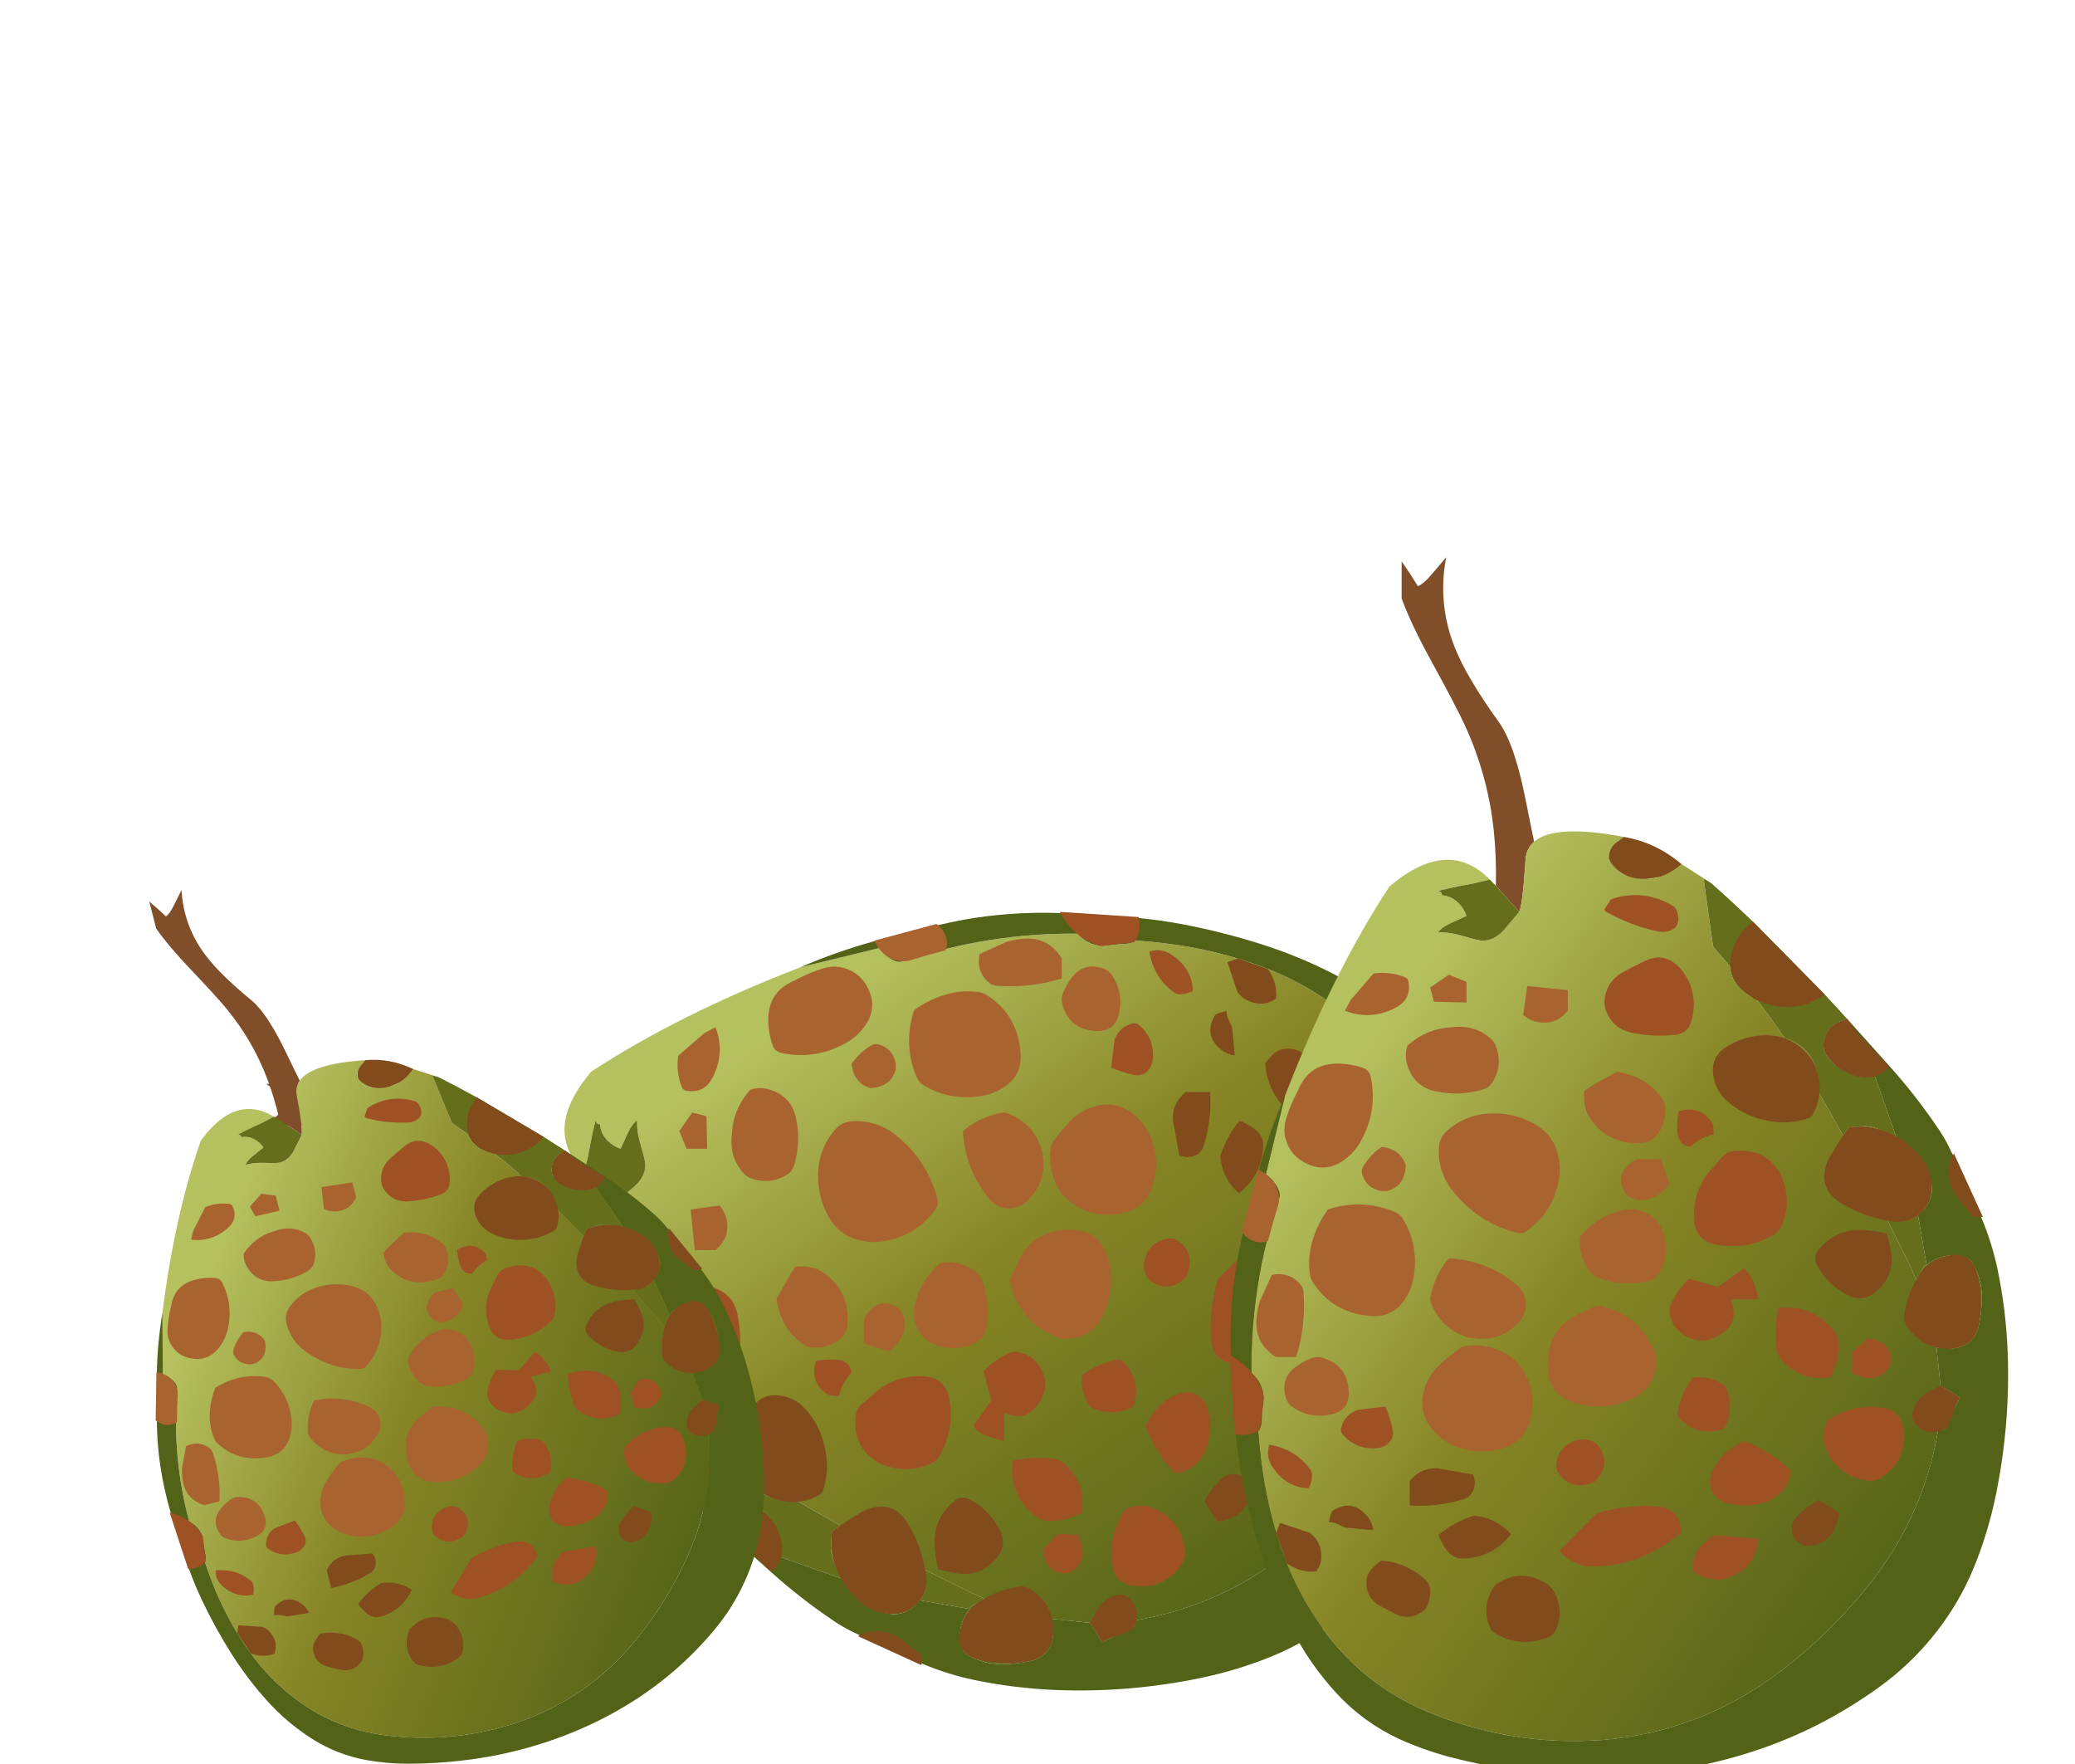 <?xml version="1.0" encoding="UTF-8" standalone="no"?>
<svg xmlns:xlink="http://www.w3.org/1999/xlink" height="50.5px" width="59.4px" xmlns="http://www.w3.org/2000/svg">
  <g transform="matrix(1.0, 0.0, 0.0, 1.0, 0.0, 0.0)">
    <use height="591.25" transform="matrix(0.0, 0.058, 0.059, 0.0, 7.5, 26.1)" width="384.25" xlink:href="#shape0"/>
    <use height="591.25" transform="matrix(0.043, -0.011, 0.011, 0.043, 0.6, 26.65)" width="384.25" xlink:href="#shape0"/>
    <use height="591.25" transform="matrix(0.058, 0.0, 0.0, 0.059, 35.2, 15.95)" width="384.25" xlink:href="#shape0"/>
  </g>
  <defs>
    <g id="shape0" transform="matrix(1.0, 0.0, 0.0, 1.0, 0.0, 0.0)">
      <path d="M131.4 159.4 Q131.75 145.0 130.3 131.9 129.55 125.3 128.35 119.05 126.6 109.95 123.7 100.9 L121.3 93.9 Q119.0 87.75 116.15 81.6 112.25 73.15 99.8 50.85 89.5 32.4 84.9 20.0 L84.9 2.0 88.9 7.8 92.9 14.0 Q95.6 13.1 99.55 8.5 L106.9 0.0 Q102.5 22.15 111.0 43.45 116.8 58.05 132.9 80.0 136.6 85.1 139.8 93.9 L142.05 100.9 Q144.2 108.3 146.1 117.7 L149.0 131.9 150.3 138.0 Q146.4 141.3 146.05 146.85 144.6 169.0 142.9 172.0 L131.4 159.4" fill="#804e29" fill-rule="evenodd" stroke="none"/>
      <path d="M150.3 138.0 Q160.45 129.3 194.7 135.7 186.9 140.6 186.9 145.0 186.9 150.95 194.9 153.95 200.3 156.0 205.9 156.0 212.5 156.0 218.85 152.0 221.5 150.35 223.0 148.85 L237.7 158.1 233.95 155.9 238.6 188.8 246.95 198.45 Q247.65 208.6 258.9 213.95 L260.1 214.5 260.3 214.75 Q266.85 222.95 273.95 233.4 279.25 234.85 282.9 238.0 290.9 244.8 290.9 259.0 L290.9 260.0 Q295.95 268.4 301.2 277.75 L302.8 280.6 305.8 276.55 313.9 276.0 Q316.75 276.0 321.9 278.05 325.7 279.5 329.15 281.55 342.4 288.45 346.0 302.45 348.3 311.4 341.35 317.75 L339.75 319.25 Q336.2 322.0 331.9 322.0 L324.6 321.45 335.0 342.1 337.55 347.5 338.9 350.6 340.25 348.2 342.9 344.0 344.0 343.35 Q353.0 336.55 363.05 339.65 365.5 340.35 366.85 342.65 371.5 350.55 371.25 360.0 371.1 366.3 369.75 372.6 367.65 382.4 357.3 383.75 L348.9 383.45 350.85 401.85 360.45 407.6 Q357.05 414.1 353.95 422.0 L352.9 423.1 Q351.35 423.8 349.6 423.9 342.6 464.25 317.05 496.6 297.15 521.75 271.3 540.9 232.35 569.75 184.25 573.75 141.15 576.9 100.75 561.3 65.2 547.7 43.4 516.3 34.1 502.95 28.15 488.0 22.85 474.7 19.55 460.65 16.9 449.55 15.5 437.95 14.65 431.0 14.1 424.05 15.75 422.1 15.85 417.9 15.9 414.6 16.45 411.35 18.0 402.1 10.75 395.75 10.3 352.45 24.35 311.35 25.15 308.95 23.95 306.5 21.9 302.2 17.85 299.5 L27.35 261.15 27.75 260.2 Q50.65 202.2 78.8 159.8 107.75 135.6 128.4 156.35 L120.85 158.15 Q104.85 161.05 102.9 162.0 104.15 162.0 104.65 163.0 L104.9 164.0 Q109.55 164.35 113.15 167.95 115.9 170.75 116.9 174.0 L109.25 177.45 Q104.7 179.45 102.9 182.0 L104.9 182.0 Q109.3 182.0 116.05 184.0 122.8 186.0 124.9 186.0 130.5 186.0 135.2 181.05 L142.15 173.0 142.9 172.0 Q144.6 169.0 146.05 146.85 146.4 141.3 150.3 138.0 M139.2 207.35 L139.15 207.2 139.05 207.3 139.2 207.35 M188.2 315.0 L188.15 315.15 188.2 315.1 188.2 315.0" fill="url(#gradient0)" fill-rule="evenodd" stroke="none"/>
      <path d="M237.7 158.1 Q247.85 166.95 258.3 176.8 L293.65 212.05 304.75 223.9 Q302.75 224.6 300.8 225.4 297.45 226.75 295.5 229.65 289.8 238.25 297.7 245.2 306.7 253.1 318.45 251.7 L329.15 281.55 Q325.7 279.5 321.9 278.05 316.75 276.0 313.9 276.0 L305.8 276.55 302.8 280.6 301.2 277.75 Q295.95 268.4 290.9 260.0 L290.9 259.0 Q290.9 244.8 282.9 238.0 279.25 234.85 273.95 233.4 266.85 222.95 260.3 214.75 L260.1 214.5 258.9 213.95 Q247.65 208.6 246.95 198.45 L238.6 188.8 233.95 155.9 237.7 158.1 M128.4 156.35 L131.4 159.4 142.9 172.0 142.15 173.0 135.2 181.05 Q130.5 186.0 124.9 186.0 122.8 186.0 116.05 184.0 109.3 182.0 104.9 182.0 L102.9 182.0 Q104.7 179.45 109.25 177.45 L116.9 174.0 Q115.9 170.75 113.15 167.95 109.55 164.35 104.9 164.0 L104.65 163.0 Q104.15 162.0 102.9 162.0 104.85 161.05 120.85 158.15 L128.4 156.35 M339.75 319.25 L344.0 343.35 342.9 344.0 340.25 348.2 338.9 350.6 337.55 347.5 335.0 342.1 324.6 321.45 331.9 322.0 Q336.2 322.0 339.75 319.25" fill="#646e1b" fill-rule="evenodd" stroke="none"/>
      <path d="M194.7 135.7 L223.0 148.85 Q221.5 150.35 218.85 152.0 212.5 156.0 205.9 156.0 200.3 156.0 194.9 153.95 186.9 150.95 186.9 145.0 186.9 140.6 194.7 135.7" fill="#9b9f3f" fill-rule="evenodd" stroke="none"/>
      <path d="M304.75 223.9 L325.75 246.95 Q339.0 261.45 350.1 277.7 352.7 281.5 354.8 285.6 363.45 302.7 371.0 320.3 376.35 332.75 379.15 346.05 383.2 365.45 384.0 385.3 384.7 402.7 383.25 420.15 381.75 438.05 378.05 455.55 374.3 473.3 367.35 490.05 360.3 506.9 348.95 521.2 336.7 536.7 320.55 548.15 306.05 558.45 290.2 566.4 272.25 575.3 253.05 580.95 235.1 586.25 216.45 588.8 196.75 591.5 176.8 591.25 160.7 591.05 144.8 588.95 126.5 586.6 108.35 581.95 95.6 578.6 83.75 573.3 66.0 565.25 52.65 551.0 39.4 536.8 30.5 519.65 21.7 502.75 15.85 484.55 9.9 466.1 6.2 447.05 4.1 436.3 3.05 425.35 1.25 406.25 0.6 387.1 0.05 372.0 1.55 357.1 2.65 345.75 5.0 334.85 9.15 315.85 14.45 297.15 19.65 278.6 27.35 261.15 L17.85 299.5 Q21.9 302.2 23.95 306.5 25.15 308.95 24.35 311.35 10.3 352.45 10.75 395.75 18.0 402.1 16.45 411.35 15.9 414.6 15.85 417.9 15.75 422.1 14.1 424.05 14.65 431.0 15.5 437.95 16.9 449.55 19.55 460.65 22.85 474.7 28.15 488.0 34.1 502.95 43.4 516.3 65.2 547.7 100.75 561.3 141.15 576.9 184.25 573.75 232.35 569.75 271.3 540.9 297.15 521.75 317.05 496.6 342.6 464.25 349.6 423.9 351.35 423.8 352.9 423.1 L353.95 422.0 Q357.05 414.1 360.45 407.6 L350.85 401.85 348.9 383.45 357.3 383.75 Q367.65 382.4 369.75 372.6 371.1 366.3 371.25 360.0 371.5 350.55 366.85 342.65 365.5 340.35 363.05 339.65 353.0 336.55 344.0 343.35 L339.75 319.25 341.35 317.75 Q348.3 311.4 346.0 302.45 342.4 288.45 329.15 281.55 L318.45 251.7 Q306.7 253.1 297.7 245.2 289.8 238.25 295.5 229.65 297.45 226.75 300.8 225.4 302.75 224.6 304.75 223.9" fill="#526217" fill-rule="evenodd" stroke="none"/>
      <path d="M188.2 315.0 L188.2 315.1 188.15 315.15 188.2 315.0 M139.2 207.35 L139.05 207.3 139.15 207.2 139.2 207.35" fill="#adbc5b" fill-rule="evenodd" stroke="none"/>
      <path d="M357.5 289.3 L371.75 320.0 366.9 320.0 359.6 311.05 Q352.65 302.15 356.1 291.6 356.5 290.35 357.5 289.3 M325.9 334.65 Q329.45 348.15 318.25 356.9 314.25 360.0 309.5 359.4 308.25 359.4 306.9 358.8 295.5 353.8 289.85 343.25 287.85 339.55 290.35 336.4 298.5 326.0 311.9 326.35 317.2 326.5 322.5 327.75 L324.45 328.0 325.9 334.65 M326.45 322.1 Q313.0 320.1 301.6 313.2 291.35 307.0 294.1 296.05 294.75 293.4 296.15 291.05 299.3 285.8 302.8 280.6 L305.8 276.55 Q325.1 274.4 339.35 288.95 348.2 297.95 345.95 310.15 345.45 312.7 343.95 314.85 337.65 323.9 326.45 322.1 M333.05 367.15 Q334.4 358.35 338.9 350.6 343.7 340.5 355.45 338.65 366.15 336.85 368.95 347.5 372.1 359.45 369.9 371.7 367.9 383.1 355.9 383.9 342.35 384.55 334.45 373.25 332.55 370.5 333.05 367.15 M187.25 145.0 Q187.55 140.6 191.25 138.1 L194.7 135.7 Q210.35 138.3 223.0 148.85 218.35 153.05 212.45 155.0 L205.9 156.0 Q194.05 156.65 187.9 147.5 187.15 146.4 187.25 145.0 M258.3 176.8 L293.65 212.05 Q280.25 221.65 264.05 216.35 255.85 213.7 250.65 207.15 245.95 201.25 247.4 193.7 249.45 183.15 258.3 176.8 M293.55 233.8 Q295.05 227.9 300.8 225.4 302.75 224.6 304.75 223.9 L310.95 232.0 325.6 247.05 Q319.45 254.3 309.65 251.8 300.75 249.55 295.2 242.4 292.3 238.6 293.55 233.8 M260.9 232.1 Q276.55 230.45 286.15 242.1 288.8 245.35 289.95 249.4 293.3 261.05 287.6 270.65 286.95 271.7 285.75 272.15 275.8 275.4 265.4 273.3 254.0 271.25 245.4 263.7 240.3 259.25 238.95 252.6 236.95 242.85 244.7 237.85 252.2 233.05 260.9 232.1 M279.15 466.25 Q284.2 460.65 291.0 457.35 L300.8 463.45 Q300.0 474.9 289.45 479.3 L284.05 479.5 Q275.8 476.7 277.85 468.75 278.2 467.35 279.15 466.25 M102.9 442.0 L120.15 445.05 Q121.55 448.3 120.6 451.65 119.5 455.65 115.5 456.9 102.45 460.9 88.9 460.0 L88.9 448.0 89.95 447.0 Q95.15 441.5 102.9 442.0 M120.65 464.95 Q130.6 465.85 137.6 472.6 L138.9 474.0 Q128.95 486.1 113.75 485.75 109.55 485.05 106.95 481.4 104.5 478.05 103.1 474.35 110.6 468.05 120.65 464.95 M24.85 468.45 L39.4 473.2 Q43.95 476.15 45.05 482.2 46.0 487.35 43.2 491.3 L42.9 492.0 Q35.7 492.7 29.65 488.95 L28.2 488.0 23.0 473.35 24.85 468.45 M48.9 468.0 L49.85 464.35 50.75 462.55 Q60.7 456.55 68.0 465.35 70.45 468.3 70.9 472.0 L57.35 470.75 Q56.05 470.4 54.8 469.75 52.0 468.1 48.9 468.0 M74.75 486.7 Q87.35 487.75 96.5 495.95 98.8 498.0 98.95 501.0 99.25 505.85 96.85 509.95 89.6 517.0 80.25 511.85 L74.55 508.85 Q67.0 504.8 67.55 496.65 67.75 493.4 70.05 490.95 72.2 488.65 74.75 486.7 M126.9 508.25 Q127.7 502.65 131.4 498.35 142.5 490.7 154.65 496.9 159.4 499.35 161.3 504.2 164.55 512.45 161.1 520.2 159.85 522.95 157.0 524.05 143.0 529.3 130.65 521.75 129.4 521.0 128.75 519.65 126.1 514.25 126.9 508.25 M360.45 407.6 Q358.2 411.1 356.9 416.05 356.15 418.8 354.65 421.2 353.0 423.9 349.65 424.25 342.2 425.45 338.1 420.05 336.8 418.35 336.9 416.0 338.3 407.95 346.05 404.4 L350.85 401.85 360.45 407.6" fill="#814b1b" fill-rule="evenodd" stroke="none"/>
      <path d="M324.8 393.9 Q319.25 400.35 310.75 397.1 L307.45 396.1 306.9 386.0 314.95 378.85 319.05 379.7 Q326.7 382.65 326.4 390.15 326.3 392.15 324.8 393.9 M184.9 171.0 L188.15 166.0 189.8 165.4 Q205.25 161.1 218.85 169.2 220.3 170.1 220.85 171.9 223.25 179.9 216.05 181.5 213.7 182.1 211.2 181.45 197.85 178.65 186.0 172.1 L184.9 171.0 M228.0 224.75 Q226.15 231.65 218.6 231.75 208.6 232.7 198.65 230.7 188.9 228.75 185.65 219.65 184.55 216.5 185.25 213.1 186.95 204.8 194.9 200.85 199.85 198.3 204.9 195.9 215.1 191.0 222.9 200.0 231.7 210.8 228.0 224.75 M221.75 268.8 Q231.4 265.85 237.3 273.2 238.55 274.7 238.75 276.6 L238.9 280.0 Q232.5 281.35 227.35 286.0 221.6 285.3 221.05 279.2 220.65 274.7 221.4 269.75 221.45 269.25 221.75 268.8 M242.6 291.45 Q245.35 288.05 249.9 288.0 263.9 286.8 271.15 298.05 272.5 300.2 273.35 302.7 277.05 313.7 272.55 324.05 271.25 326.95 268.7 328.5 257.15 335.45 243.55 333.9 240.2 333.7 237.2 332.65 230.1 330.0 229.35 322.3 227.85 307.2 238.65 295.95 L242.6 291.45 M217.15 366.0 Q217.0 364.25 217.65 362.8 220.85 355.55 226.65 350.05 L240.95 353.95 253.7 345.15 Q256.75 347.35 258.2 350.8 260.15 355.25 260.9 360.0 L247.0 360.0 Q252.4 371.0 241.75 377.35 232.85 382.8 224.15 377.2 217.85 373.15 217.15 366.0 M270.8 364.3 Q287.55 362.2 298.05 375.0 300.3 377.7 300.5 381.45 300.9 388.75 297.55 395.55 297.0 396.6 296.95 397.55 282.85 400.3 272.75 389.85 269.9 386.95 269.6 382.7 268.9 373.45 270.8 364.3 M295.0 418.6 Q308.2 410.1 323.3 412.8 330.9 414.25 332.35 421.95 L332.9 426.0 Q332.8 439.75 321.35 446.55 318.8 448.05 315.9 448.0 299.85 446.4 293.8 431.55 292.6 428.65 293.0 425.4 293.45 421.75 295.0 418.6 M253.55 428.6 Q265.9 433.2 275.65 441.8 277.45 443.45 276.7 445.75 273.4 456.15 262.35 459.0 252.45 461.55 242.85 458.05 233.7 452.05 239.05 441.9 242.45 435.4 248.75 431.55 251.1 430.05 253.55 428.6 M245.0 421.25 Q244.35 422.8 242.6 423.25 230.1 426.5 221.6 417.35 L220.9 416.0 Q222.25 407.1 227.35 399.45 L228.45 398.0 Q236.8 396.9 243.55 401.3 244.6 401.95 245.1 403.25 248.75 412.4 245.0 421.25 M180.95 429.95 Q188.6 438.45 181.6 447.0 180.3 448.6 178.4 449.25 168.2 452.55 162.3 444.4 160.9 442.5 161.2 440.0 162.2 431.3 170.75 428.5 176.2 426.75 180.95 429.95 M162.9 482.0 L181.15 463.8 Q195.85 459.4 211.1 460.5 222.8 461.5 222.85 473.2 202.55 490.15 176.75 489.6 171.7 488.85 167.25 485.9 164.75 484.3 162.9 482.0 M228.9 492.0 Q227.55 483.6 234.7 477.85 L238.85 474.4 260.9 476.0 Q259.8 490.65 245.65 495.25 243.4 496.1 240.9 496.0 234.9 495.95 229.9 492.75 L228.9 492.0 M80.45 423.1 Q81.3 427.1 78.6 429.6 76.55 431.55 73.55 432.1 62.65 433.45 55.65 425.35 54.6 424.1 55.05 422.35 56.7 416.05 63.1 413.65 L76.9 412.0 Q79.2 417.45 80.45 423.1 M18.9 434.0 L19.45 430.5 Q32.3 432.55 39.7 442.4 40.55 443.5 40.65 445.0 40.8 448.5 39.0 451.65 27.9 451.35 21.1 441.25 18.9 438.05 18.9 434.0 M2.55 425.4 L0.0 387.1 Q13.1 393.85 16.9 407.0 L14.95 423.25 Q9.75 426.75 2.55 425.4" fill="#9e5223" fill-rule="evenodd" stroke="none"/>
      <path d="M131.5 237.3 Q134.9 246.6 129.6 254.9 128.1 257.25 125.1 258.15 113.85 261.55 102.05 259.15 91.3 257.1 87.85 246.8 86.15 241.85 87.75 236.95 97.35 228.5 109.9 228.0 121.45 226.6 129.45 234.1 130.85 235.4 131.5 237.3 M146.9 208.0 L166.9 210.0 166.9 220.0 Q161.4 226.6 153.35 225.7 148.5 225.05 144.9 222.0 L146.9 208.0 M116.9 206.0 L116.9 216.0 100.85 215.65 99.0 208.75 108.2 202.5 116.9 206.0 M88.25 205.8 Q89.9 214.6 81.5 218.75 69.45 224.75 56.9 220.0 L59.85 214.65 71.0 201.95 Q79.25 200.8 86.5 203.75 87.95 204.25 88.25 205.8 M86.9 295.0 Q86.6 305.15 77.75 307.45 L75.0 307.5 Q67.15 306.0 65.35 298.9 64.95 297.15 66.0 295.45 69.4 289.85 75.0 286.1 83.65 286.85 86.7 294.25 L86.9 295.0 M107.6 277.95 Q115.1 271.6 124.9 270.15 138.7 268.45 150.6 275.0 160.45 280.55 162.45 291.6 163.1 295.15 162.9 299.0 160.9 317.0 146.35 327.05 144.45 328.3 141.95 327.75 122.95 323.15 110.3 307.65 102.7 298.3 103.3 286.55 103.55 281.4 107.6 277.95 M33.9 258.4 Q39.15 245.8 52.9 245.65 59.6 245.6 66.0 247.8 69.0 248.9 69.7 252.3 73.1 269.05 64.4 283.85 61.45 288.85 56.7 292.25 47.0 299.3 36.35 293.3 29.9 289.65 27.8 282.7 26.25 277.6 27.85 272.45 30.15 265.1 33.9 258.4 M48.5 316.4 Q64.55 311.2 80.3 317.1 83.05 318.05 84.95 320.05 93.2 332.6 91.0 348.15 90.1 354.5 86.8 359.6 80.5 369.35 68.5 367.95 50.7 366.3 41.15 351.8 39.85 349.8 39.55 347.45 38.4 338.45 41.45 329.8 44.0 322.5 48.5 316.4 M18.95 331.65 Q14.65 333.4 10.0 330.85 7.65 329.45 5.95 327.25 L14.2 297.15 Q24.1 301.6 24.4 311.8 L24.15 313.65 Q21.35 322.7 18.95 331.65 M39.8 388.75 Q42.4 387.7 44.9 388.15 57.75 391.25 58.75 404.0 59.55 413.75 50.4 415.75 39.1 418.2 30.45 411.8 28.6 410.35 27.8 407.8 24.75 398.3 32.9 392.55 36.25 390.2 39.8 388.75 M32.9 388.0 L22.9 388.0 Q12.3 381.5 13.25 369.45 13.6 365.2 14.85 361.1 L20.85 348.1 Q29.9 346.5 35.15 353.05 36.3 354.5 36.45 356.4 37.75 372.4 32.9 388.0 M108.25 340.1 Q126.3 341.0 140.7 352.15 148.55 358.25 145.35 367.15 144.85 368.6 143.85 369.85 135.05 380.25 122.2 379.0 L118.2 378.65 Q104.45 374.65 99.4 361.8 98.7 359.95 99.35 357.85 L99.8 356.15 Q101.8 348.2 106.85 341.75 L108.25 340.1 M113.5 383.75 Q114.75 382.8 116.45 382.7 128.8 381.0 138.95 388.0 152.0 399.25 148.85 416.7 146.8 428.0 136.15 431.8 126.3 435.25 116.15 432.75 106.45 430.6 100.0 423.05 92.85 414.6 96.05 403.9 98.3 396.4 104.1 391.35 108.65 387.35 113.5 383.75 M201.1 292.0 L212.9 292.0 216.9 304.0 Q211.5 311.8 202.7 311.9 195.0 311.2 193.4 304.1 192.5 300.05 195.05 296.8 197.4 293.75 201.1 292.0 M175.3 265.8 Q174.75 262.35 175.0 258.9 L178.2 256.75 190.95 249.65 Q205.9 251.65 213.9 263.3 214.65 264.45 214.85 266.0 216.0 276.2 208.85 282.25 207.05 283.75 204.65 283.95 187.3 285.75 177.85 272.1 175.85 269.3 175.3 265.8 M212.75 345.95 Q210.3 350.7 204.95 351.6 193.4 353.5 182.55 349.7 179.05 348.5 177.0 345.55 171.95 338.3 173.1 329.4 181.95 319.0 195.0 316.55 L199.35 316.3 Q214.25 318.6 215.2 334.15 215.6 340.45 212.75 345.95 M181.3 362.9 Q202.05 366.55 209.75 385.6 210.6 387.65 210.6 390.0 210.55 402.85 198.55 408.3 184.9 414.45 170.45 410.3 157.35 406.4 156.95 393.0 156.35 373.75 173.65 366.55 L181.3 362.9" fill="#a8632e" fill-rule="evenodd" stroke="none"/>
    </g>
    <linearGradient gradientTransform="matrix(0.187, 0.137, -0.15, 0.205, 110.25, 500.75)" gradientUnits="userSpaceOnUse" id="gradient0" spreadMethod="pad" x1="-819.2" x2="819.2">
      <stop offset="0.0" stop-color="#b5c05f"/>
      <stop offset="0.4" stop-color="#878525"/>
      <stop offset="1.0" stop-color="#526217"/>
    </linearGradient>
  </defs>
</svg>
